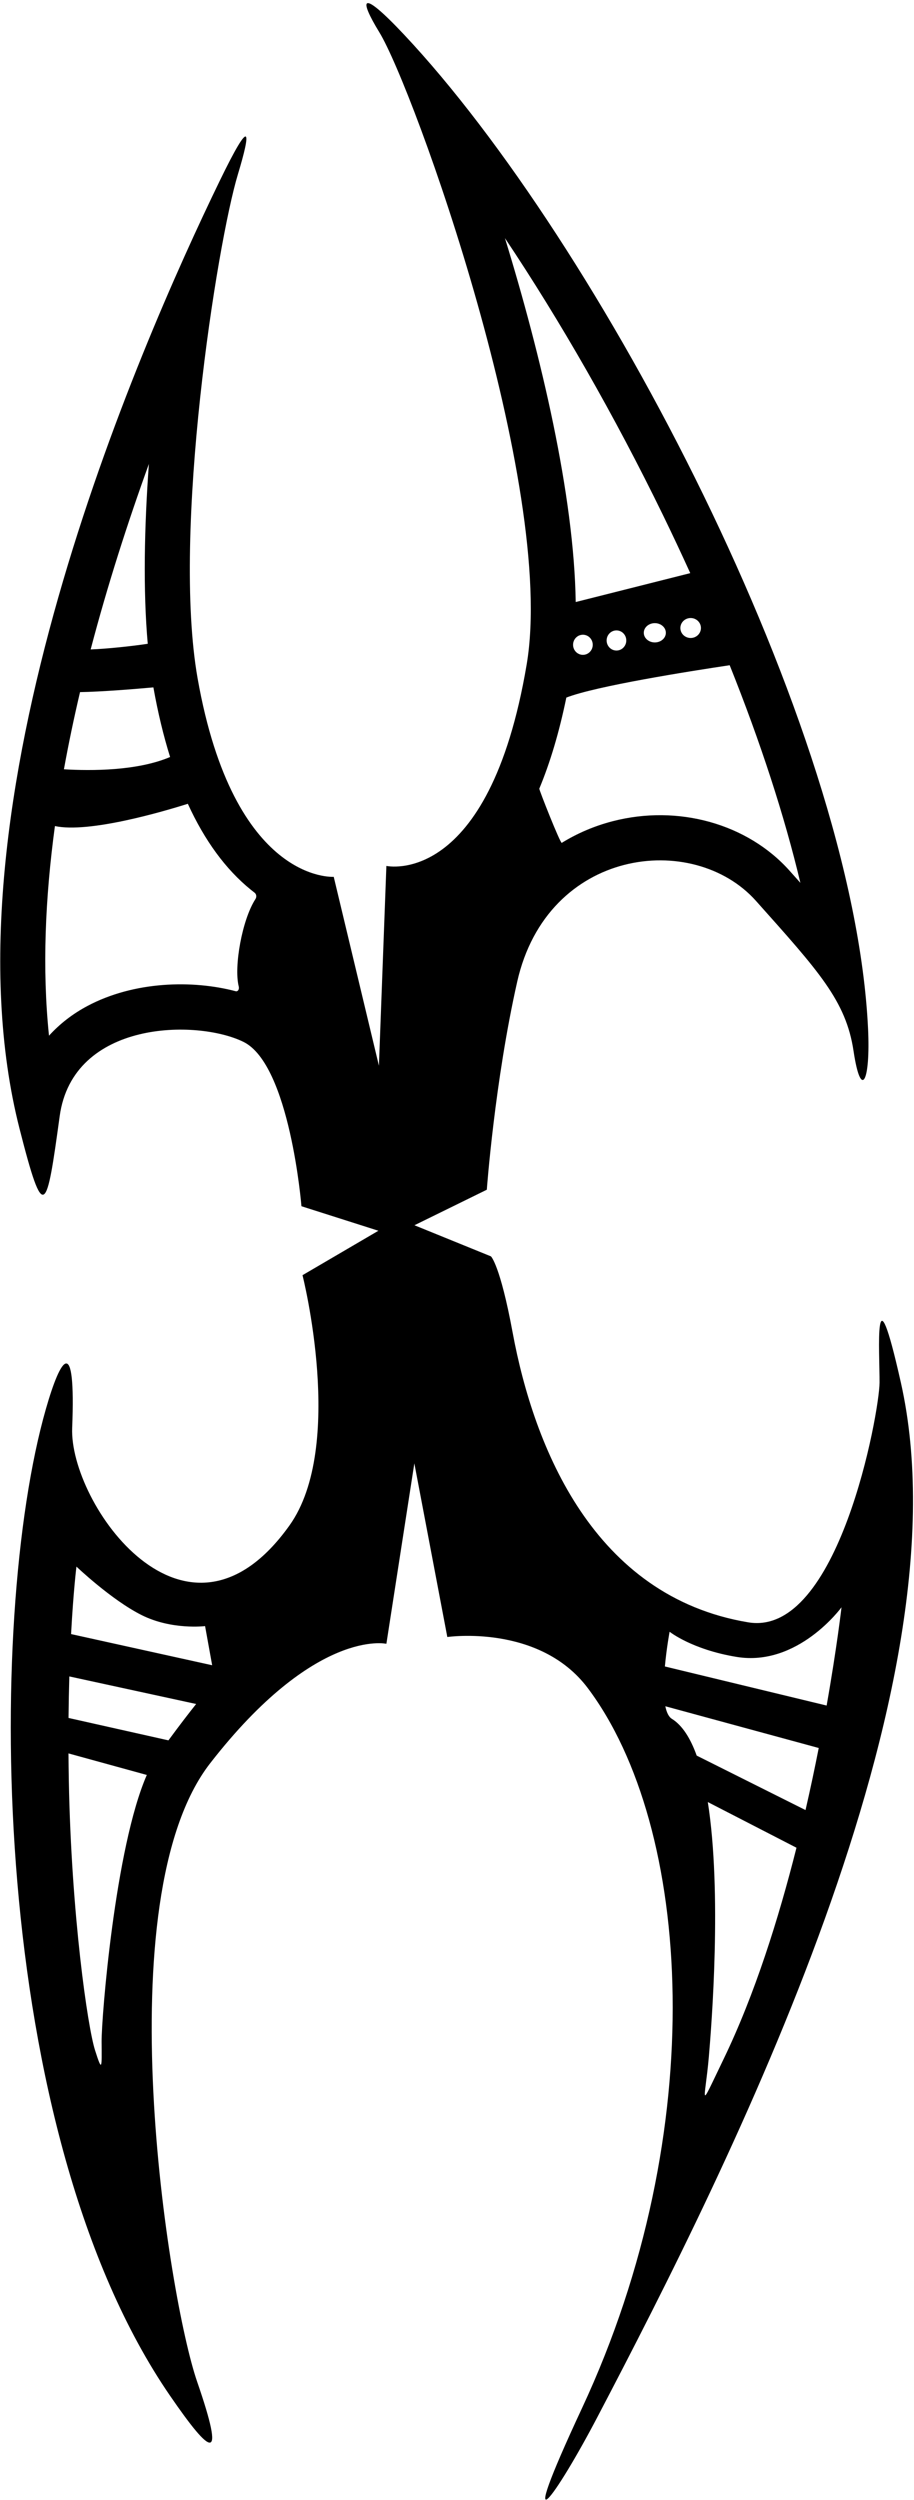 <?xml version="1.0" encoding="UTF-8"?>
<svg xmlns="http://www.w3.org/2000/svg" xmlns:xlink="http://www.w3.org/1999/xlink" width="243pt" height="664pt" viewBox="0 0 243 664" version="1.1">
<g id="surface1">
<path style=" stroke:none;fill-rule:nonzero;fill:rgb(0%,0%,0%);fill-opacity:1;" d="M 239.52 367.25 C 232.188 334.582 233.883 359.316 233.84 367.219 C 233.797 375.117 222.926 434.875 198.926 430.875 C 157.867 424.031 141.957 384.488 136.285 353.871 C 132.953 335.871 130.523 333.676 130.523 333.676 L 110.188 325.414 L 129.426 315.977 C 129.426 315.977 131.516 287.266 137.508 260.73 C 145.52 225.25 184.324 220.605 200.992 239.273 C 217.66 257.941 224.926 265.797 226.926 279.133 C 228.926 292.465 231.453 287.203 230.785 273.203 C 226.941 192.473 159.074 64.094 107.422 9.191 C 95.559 -3.414 95.457 -0.23 100.855 8.582 C 109.957 23.445 148.023 129.145 140.023 176.48 C 129.953 236.059 102.727 229.977 102.727 229.977 L 100.742 283.047 L 88.727 232.875 C 88.727 232.875 62.188 234.75 52.539 180.176 C 45.664 141.27 57.66 64.777 63.258 46.27 C 66.754 34.703 66.898 30.574 58.398 48.074 C 36.641 92.867 -16.555 214.453 5.188 299.75 C 11.688 325.25 12.367 321.949 15.867 296.449 C 19.367 270.949 52.363 270.637 64.723 276.711 C 77.086 282.785 80.145 320.363 80.145 320.363 L 100.602 326.875 L 80.426 338.676 C 80.426 338.676 91.961 384.145 76.961 405.145 C 49.426 443.691 18.391 399.199 19.188 379.25 C 20.188 354.25 16.188 360.25 12.188 374.25 C -3.828 430.301 -2.996 566.168 45.188 636.25 C 56.188 652.25 60.09 654.762 52.418 632.57 C 44.75 610.375 27.871 504.309 55.871 468.309 C 83.871 432.309 102.727 436.574 102.727 436.574 L 110.16 388.648 L 118.926 434.773 C 118.926 434.773 143.395 431.219 156.277 448.348 C 183.961 485.164 189.234 565.664 154.742 639.566 C 136.078 679.566 147.922 662.754 158.84 641.922 C 194.23 574.414 257.719 448.316 239.52 367.25 Z M 212.793 234.477 C 212.246 233.863 211.715 233.266 211.148 232.633 L 209.941 231.281 C 198.773 218.77 180.293 213.602 162.867 218.113 C 158.012 219.371 153.48 221.312 149.355 223.855 C 148.977 224.09 143.281 209.691 143.379 209.457 C 146.297 202.469 148.691 194.387 150.57 185.27 C 158.461 182.203 183.152 178.297 193.996 176.676 C 202.238 197.242 208.57 216.719 212.793 234.477 Z M 152.359 171.25 C 152.359 169.773 153.531 168.578 154.973 168.578 C 156.418 168.578 157.59 169.773 157.59 171.25 C 157.59 172.727 156.418 173.922 154.973 173.922 C 153.531 173.922 152.359 172.727 152.359 171.25 Z M 161.281 170.102 C 161.281 168.629 162.453 167.43 163.895 167.43 C 165.34 167.43 166.508 168.629 166.508 170.102 C 166.508 171.578 165.34 172.777 163.895 172.777 C 162.453 172.777 161.281 171.578 161.281 170.102 Z M 171.16 168.062 C 171.16 166.648 172.477 165.5 174.094 165.5 C 175.715 165.5 177.027 166.648 177.027 168.062 C 177.027 169.477 175.715 170.625 174.094 170.625 C 172.477 170.625 171.16 169.477 171.16 168.062 Z M 186.355 166.793 C 186.355 168.258 185.129 169.445 183.621 169.445 C 182.109 169.445 180.887 168.258 180.887 166.793 C 180.887 165.328 182.109 164.141 183.621 164.141 C 185.129 164.141 186.355 165.328 186.355 166.793 Z M 134.246 63.242 C 148.902 85.152 163.422 110.453 176.246 136.77 C 178.777 141.965 181.191 147.113 183.516 152.219 L 153.062 159.895 C 152.633 131.5 143.855 94.473 134.246 63.242 Z M 39.586 123.219 C 38.363 139.988 38.02 156.777 39.281 170.984 C 34.957 171.633 28.465 172.32 24.105 172.484 C 28.598 155.371 33.969 138.715 39.586 123.219 Z M 21.277 183.82 C 26.973 183.73 35.926 182.996 40.781 182.562 C 41.973 189.238 43.457 195.395 45.223 201.051 C 36.535 204.75 24.332 204.754 16.996 204.316 C 18.238 197.469 19.676 190.621 21.277 183.82 Z M 67.906 238.797 C 64.359 244.273 62.164 256.684 63.461 261.945 C 63.691 262.871 63.152 263.391 62.684 263.266 C 51.254 260.238 35.676 260.562 23.254 267.172 C 19.289 269.277 15.863 271.945 13.027 275.07 C 11.191 257.355 12.008 238.484 14.602 219.395 C 23.66 221.336 43.301 215.57 49.938 213.477 C 54.398 223.227 59.988 230.879 66.695 236.312 C 67.027 236.586 67.359 236.844 67.691 237.098 C 68.086 237.402 68.352 238.102 67.906 238.797 Z M 25.258 544.492 C 23.32 538.398 18.965 508.566 18.297 472.902 C 18.254 470.422 18.223 468.023 18.207 465.688 L 39.031 471.41 C 30.586 490.73 26.965 535.875 27.012 542.23 C 27.062 549.25 27.195 550.582 25.258 544.492 Z M 44.781 462.223 L 18.219 456.27 C 18.258 452.328 18.332 448.652 18.434 445.242 L 52.148 452.562 C 50.254 454.938 47.805 458.113 44.781 462.223 Z M 18.898 433.996 C 19.52 422.422 20.324 416.074 20.324 416.074 C 20.324 416.074 29.621 424.926 37.641 428.945 C 45.664 432.969 54.523 431.875 54.523 431.875 L 56.406 442.273 Z M 192.426 546.773 C 185.426 561.273 187.422 558.25 188.457 546.254 C 189.176 537.918 191.977 502.707 188.184 478.609 L 211.754 490.738 C 207.004 509.586 200.66 529.715 192.426 546.773 Z M 214.16 480.734 L 185.227 466.27 C 183.578 461.688 181.422 458.234 178.621 456.5 C 177.758 455.965 177.215 454.754 176.887 453.164 L 217.672 464.25 C 216.648 469.449 215.48 474.988 214.16 480.734 Z M 219.773 452.977 L 176.77 442.598 C 177.215 437.68 178.023 433.375 178.023 433.375 C 178.023 433.375 183.934 438.102 195.812 440.055 C 212.188 442.75 223.727 426.875 223.727 426.875 C 223.727 426.875 222.531 437.359 219.773 452.977 "/>
</g>
</svg>
